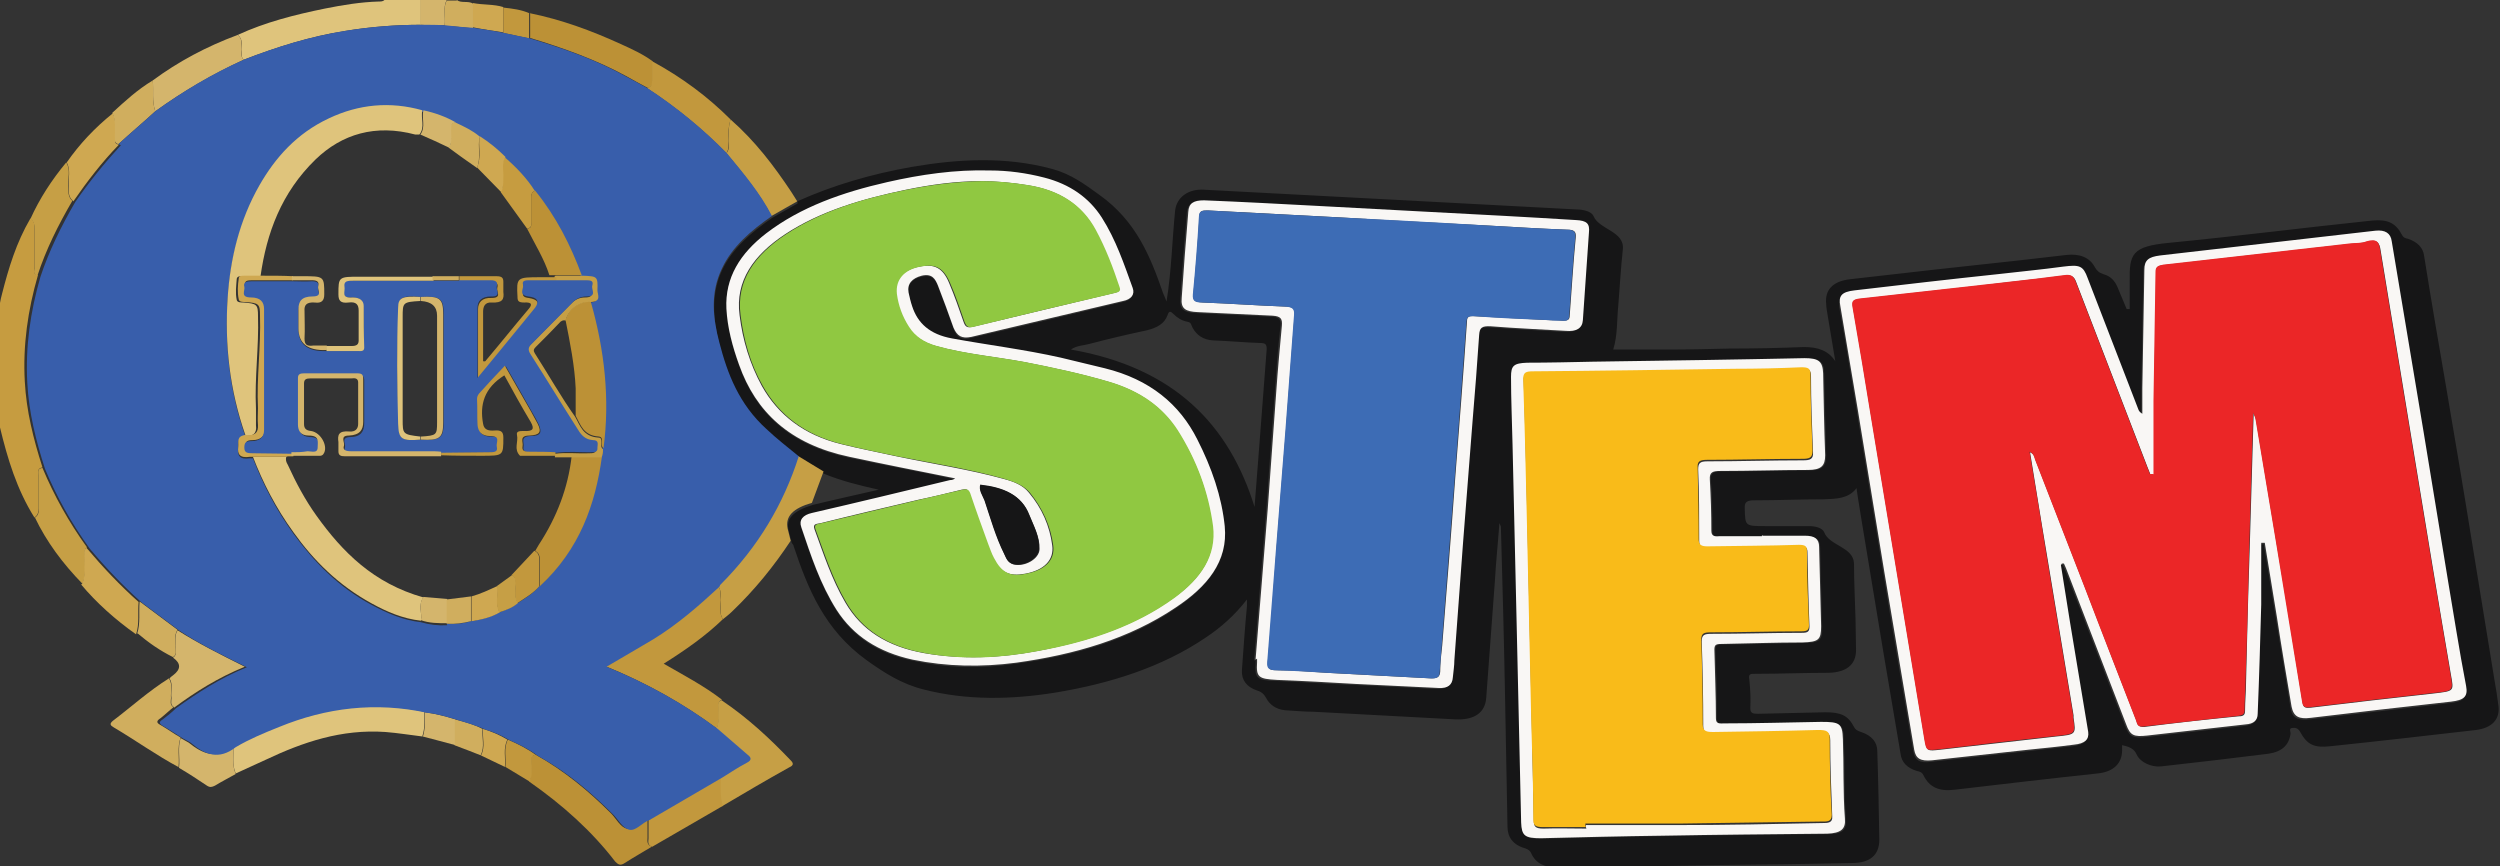 <svg xmlns="http://www.w3.org/2000/svg" viewBox="0 0 494.2 171.2"><rect x="0" y="0" width="494.2" height="171.2" fill="#333333" stroke="none"/><defs><style>.cls-1{fill:#cfa851}.cls-2{fill:#385eab}.cls-3{fill:#c2983d}.cls-4{fill:#c69f45}.cls-5{fill:#bc9136}.cls-7{fill:#f9f7f5}.cls-8{fill:#d4b56c}.cls-9{fill:#161617}.cls-11{fill:#dfc47c}.cls-12{fill:#d0ae5e}.cls-15{fill:#c69c40}</style></defs><g id="Layer_1"><path d="M-1.2 65.6c.9-2.4.9-5 1.6-7.5C1.7 53 3.2 48 6 43.2c.8.5.8 1.1.8 1.9v7.8c0 .5-.4 1.3.7 1.5-2 6.9-3 13.9-2.6 21 .3 5.8 1.7 11.4 3.5 17-1.1.2-.8.9-.8 1.4v6.6c0 .7 0 1.4-.8 1.9C3.3 96.7 1.5 90.7 0 84.5c-.4-1.8-.3-3.8-1.2-5.5V65.5Z" class="cls-15"/><path d="M47 6.9c5.4-2.5 11.3-4 17.2-5.2C67.7 1 71.3.4 74.9.3c.4 0 .8 0 1.1-.3h7.2v4.9c-5 0-10 .4-14.9 1.2-7 1.1-13.6 3.2-20.1 5.7-.7-.6-.3-1.3-.4-2 0-1 .2-2.1-.8-2.9" class="cls-11"/><path d="M90.3 0c.9.7 2.2.1 3.2.7v4.9c-1.9-.2-3.7-.4-5.6-.5.2-1.7-.4-3.4.4-5h2Z" class="cls-12"/><path d="M88.3 0c-.8 1.6-.2 3.3-.4 5-1.6 0-3.2 0-4.8-.1V0z" class="cls-8"/><path d="M157.6 39.8c7.1-3.2 14.7-5.4 22.6-6.8 9.3-1.6 18.6-2.1 27.8.4 3.7 1 6.4 3 9.3 5.1 7.3 5.2 10.1 12.2 12.6 19.4.2.5.4.9.7 1.7 1-6.2 1.1-12.1 1.7-18 .3-2.6 2.6-4.3 5.7-4.1 12 .6 24 1.3 36 1.9 12.5.7 25.1 1.3 37.6 2 1.4 0 3 .4 3.4 1.3 1.1 2.7 6.2 3 5.8 6.6-.4 3.7-.6 7.4-.9 11.1-.3 2.9-.1 5.8-1 8.7h10.7c4.1 0 8.2-.1 12.3-.2q7.35 0 14.7-.3c2.8 0 4.8.7 6.2 2.8l-1.5-9c-.1-.8-.3-1.5-.3-2.3-.3-2.8 1.3-4.5 4.7-4.9 11.1-1.3 22.1-2.5 33.2-3.7 3.2-.4 6.4-.7 9.6-1.1 2.6-.3 4.6.5 5.6 2.4.4.7.8 1.1 1.7 1.4 1.5.4 2.3 1.4 2.8 2.6.6 1.4 1.2 2.9 1.8 4.3h.6v-5.4c-.1-5.5.4-7 7.8-7.7 13.4-1.3 26.7-3 40.1-4.4 3.1-.3 4.7.5 5.9 2.8.3.6.7.7 1.2.8 1.8.6 3 1.7 3.2 3.4 1.4 8.8 2.9 17.5 4.4 26.2 1.7 10 3.4 20 5 30l4.5 27.6c.3 1.7.6 3.5.8 5.2.3 2.6-1.3 4.3-4.4 4.7-9.6 1.1-19.1 2.2-28.7 3.2-3.4.4-4.7-.3-6.1-2.8-.3-.6-.8-.9-1.5-.8-.8 0-.4.7-.4 1.1-.3 2.3-1.7 3.6-4.4 4-7.1.9-14.1 1.7-21.2 2.5-1.9.2-4.1-.8-4.8-2.3-.5-1.2-1.5-1.6-2.9-1.9v1c0 2.6-1.7 4.3-4.9 4.6-9.4 1-18.7 2.1-28.1 3.2-3.1.4-5.1-.4-6.3-2.9-.3-.6-.8-.7-1.3-.8-1.9-.6-3-1.7-3.2-3.4-1.2-6.9-2.3-13.8-3.5-20.7-1.4-8.5-2.8-17-4.2-25.4-.3-2-.7-4.1-1-6.4-1.6 2.1-4 2.1-6.4 2.2-4.6 0-9.1.2-13.7.2-1.4 0-2.1.2-2 1.6.1 3.5 0 3.5 4.2 3.5h8.6c1.2 0 2.6.4 2.9 1.2 1 2.7 5.8 2.9 5.9 6.2 0 3.7.2 7.3.3 11 0 2 .1 4 .1 6.1 0 2.9-1.9 4.4-5.4 4.5-4.8 0-9.7.2-14.5.2-1 0-1.4 0-1.2 1.1.2 1.9.3 3.8.2 5.7 0 1 .5 1.1 1.5 1.1l13.3-.3c3.1 0 4.5.6 5.7 2.9.3.6.8.8 1.4 1 2.1.7 3.2 2 3.2 3.8.2 5.8.3 11.7.4 17.5 0 3-1.8 4.6-5.4 4.6-8.9.2-17.7.3-26.6.4-10.5.2-21 .4-31.6.5-2.5 0-4.3-.8-5.2-2.8-.2-.5-.6-.8-1.2-1-2.5-.7-3.5-2.3-3.5-4.3-.2-8.8-.3-17.7-.5-26.5-.2-10.9-.5-21.7-.8-32.6 0-.2 0-.3-.3-.9-.3 4.2-.7 7.9-.9 11.6-.6 7.6-1.1 15.3-1.7 22.9-.2 3.1-2.5 4.5-6.2 4.3l-27.9-1.5c-1.9 0-3.8-.2-5.7-.3-1.8-.2-3-1.1-3.7-2.4-.4-.7-.8-1.2-1.8-1.5-2.1-.7-3.1-2.1-3-4 .3-4.2.6-8.5 1-12.7v-1.3c-2.4 3.1-5.1 5.5-8.1 7.5-8.7 5.9-18.9 9.1-29.7 10.9-8.7 1.4-17.5 1.6-26.1-.6-4.4-1.1-7.8-3.3-11.3-5.8-8.3-6-11.6-14.1-14.4-22.5 0-.3-.3-.5-.4-.7l-.6-2.4c-.6-2.4.9-3.9 4.8-5.1 4.1-1 8.3-1.9 13-3-4.1-.9-7.5-1.8-10.7-3.1-1.7-1-3.4-2.1-5.1-3.1-2.1-1.8-4.3-3.5-6.4-5.4-5.3-4.8-7.7-10.8-9.3-17.1-1.2-4.9-1.7-9.8.5-14.6 2-4.3 5.7-7.5 9.9-10.4 1.7-1 3.4-1.9 5.1-2.9Zm249.8 71.9h.4c.1.3.3.6.4.9 4 10.3 7.9 20.6 11.9 30.9.8 2.1 1.5 2.5 4.2 2.2 6.5-.7 13-1.5 19.4-2.2 1.6-.2 2.4-.8 2.4-2.1.2-7.2.5-14.4.7-21.6v-12.2h.7l2.4 14.7c1 5.9 1.9 11.8 2.9 17.7.3 1.9 1.4 2.5 3.8 2.2 9.2-1.1 18.4-2.1 27.7-3.2 2.6-.3 3.4-1 3-3.1-.6-3.6-1.3-7.1-1.9-10.7-2.2-13.2-4.3-26.4-6.5-39.5-2.1-12.6-4.2-25.2-6.3-37.7-.3-1.6-1.3-2.3-3.2-2.1-2 .2-4.1.5-6.1.7-12.2 1.4-24.3 2.8-36.5 4.2-2.3.3-3.1.9-3.1 2.9-.1 7.8-.3 15.5-.4 23.3v5.1c-.5-.3-.7-.6-.8-.9-3.3-8.6-6.6-17.3-10-25.9-1-2.5-1.6-2.7-4.8-2.3-4.3.6-8.6 1-13 1.5-9.4 1.1-18.9 2.1-28.3 3.2-2.5.3-3.1 1.1-2.8 3.1 1.2 6.7 2.3 13.5 3.4 20.2 1.8 10.8 3.5 21.6 5.3 32.4 1.9 11.7 3.9 23.4 5.9 35.1.3 1.8 1.3 2.4 3.5 2.1 6.4-.7 12.7-1.4 19.1-2.1 3-.3 6-.7 9-1 2.1-.3 3.1-1.1 2.8-2.5-1.2-7.2-2.4-14.5-3.6-21.7-.6-3.8-1.2-7.6-1.8-11.3ZM189 94.6c-.4.4-.8.5-1.2.5-9.1 2.2-18.2 4.4-27.3 6.5-1.9.4-2.6 1.4-2.1 2.8 1.9 5.6 3.7 11.2 7 16.4 3.3 5.1 8.2 8.4 15 9.8 6.8 1.5 13.6 1.6 20.5.6 11.6-1.6 22.4-4.7 31.5-10.9 6.2-4.2 10.4-9.2 9.7-16.1-.6-6-2.6-11.6-5.4-17.1-3.5-7-9.4-11.9-18.3-14.1-2.9-.7-5.8-1.5-8.7-2.1-7.1-1.7-14.3-2.5-21.5-3.8-4.4-.8-6.8-3-7.9-6.4-.3-.9-.5-1.8-.7-2.7-.3-1.7.7-2.9 2.6-3.3 2.1-.5 2.7.6 3.2 1.9 1.1 2.8 2.1 5.6 3.1 8.4.6 1.7 1.6 2.3 3.5 1.8 10-2.3 20-4.7 30-7.1 1.6-.4 2.3-1.3 1.9-2.6-1.7-4.7-3.3-9.5-6.1-13.9-2.5-3.9-6.2-6.6-11.4-7.9-3.5-.9-7.1-1.3-10.7-1.4-6.9-.2-13.7.8-20.3 2.3-8.8 2-17.1 4.9-23.9 10.1-5.2 4-8.2 8.9-7.9 14.9.2 3.8 1.2 7.4 2.5 11.1 3.3 9.3 10 15.7 21.8 18.2 7 1.5 14.1 2.8 21.1 4.3Zm159.5 11.3v.2H340c-1.1 0-1.5-.2-1.5-1.1 0-3.4 0-6.8-.3-10.1-.1-1.5.6-1.7 2.1-1.7 5.8 0 11.5-.2 17.3-.2 2.6 0 3.4-.8 3.4-2.9-.1-5.4-.3-10.8-.4-16.2 0-2.4-.8-3-3.7-3-14 .2-27.9.4-41.9.7-4.3 0-8.6 0-12.9.2-2.7 0-3.2.5-3.2 2.8 0 4.5.1 9 .3 13.4.4 11.6.6 23.3.8 34.9l.9 39.8c0 2.6.7 3.1 3.9 3.1 7.9-.2 15.9-.4 23.8-.5 10.9-.2 21.9-.3 32.8-.4 2.7 0 3.7-.8 3.5-3-.4-5.2-.2-10.5-.4-15.7-.1-3-.6-3.4-4.3-3.4l-19.1.3c-.8 0-1.7.2-1.7-1 0-4.5-.1-9.1-.3-13.6 0-.9.3-1.1 1.3-1.1 5.4 0 10.7-.2 16.1-.3 3.2 0 3.8-.5 3.7-3.2-.1-5.2-.3-10.5-.4-15.7 0-1.6-.9-2.2-2.8-2.2h-8.3Zm-100.3 24.5v.7c-.2 3 .3 3.4 3.9 3.5 5.2.2 10.4.6 15.6.8 5.5.3 11 .5 16.4.8 1.8 0 2.7-.6 2.8-2.1 0-1.1.2-2.3.3-3.4.6-7.7 1.1-15.4 1.7-23 .6-8.1 1.3-16.2 1.9-24.3.4-5.7.9-11.3 1.3-17 0-1.3.6-1.8 2.3-1.7 4.9.4 9.9.6 14.8.9 2.2.1 3.3-.6 3.4-2.1.4-5.8.9-11.5 1.2-17.3.1-1.8-.4-2.4-2.6-2.5-9.6-.6-19.1-1.1-28.7-1.6-7.5-.4-14.9-.8-22.4-1.2s-14.9-.8-22.4-1.1c-2.1 0-2.9.5-3.1 2.3-.5 5.7-.9 11.3-1.3 17-.1 2.1.7 2.7 3.2 2.8 4.9.2 9.8.5 14.7.7 1.8 0 2.1.7 1.9 2-.5 4.3-.8 8.6-1.1 12.9-.6 7.8-1.1 15.6-1.7 23.4l-2.4 29.7Zm-.2-30.2c.3-3.9.6-7.7.9-11.6.5-6.5 1-13.1 1.5-19.6 0-1-.3-1.2-1.4-1.2-3-.1-6.1-.4-9.1-.5-2.1-.1-3.4-1.1-4.2-2.6-.2-.4-.2-1-1-1.1-1.1-.2-2-.8-2.7-1.5-.6-.6-.9-.7-1.2.2-.6 1.7-2.1 2.5-4.1 3q-5.7 1.2-11.4 2.7c-1.1.3-2.5.3-3.6 1.1 20.6 3.6 31.3 15 36.3 31.1" class="cls-9"/><path d="M142.9 122.4c-3.4 3.3-7.4 6.1-11.7 8.8 4 2.3 8 4.4 11.5 7.1-.9.4-.6 1.1-.6 1.7 0 1.3.2 2.7-.4 4-6.6-4.9-13.9-9-22-12.3 3.2-1.9 6.3-3.6 9.2-5.4 4.9-3 9.1-6.7 13.1-10.4.6.8.4 1.8.5 2.7 0 1.3-.4 2.6.4 3.8" class="cls-3"/><path d="M83.6 145.6c-2.5-.3-4.9-.7-7.4-.9-8.7-.6-16.3 2-23.7 5.5-2 .9-3.9 1.8-5.9 2.7-.8-1.8-.3-3.6-.5-5.4 2.7-1.6 5.7-2.8 8.6-4 9.3-3.8 19.1-5 29.2-2.8 0 1.6.1 3.3-.4 4.8Z" class="cls-11"/><path d="M142.9 122.4c-.8-1.2-.3-2.5-.4-3.8 0-.9.1-1.8-.5-2.7 0-.2 0-.3.2-.4 7.5-7.5 12.5-16.1 15.5-25.4 1.7 1 3.4 2.1 5.1 3.1-.8 2.1-1.5 4.1-2.3 6.2-3.8 1.1-5.3 2.7-4.8 5.1l.6 2.4c-3.3 5-7.1 9.7-11.6 14-.6.6-1.3 1.1-1.9 1.6Z" class="cls-4"/><path d="M128.8 167.4c-1.8 1.1-3.6 2.1-5.3 3.2-.9.6-1.3.3-1.9-.3-4.6-6-10.4-11.2-17-15.8.6-1.3.3-2.6.4-3.9 0-.6-.2-1.3.9-1.4 5.7 3.2 10.5 7.2 14.9 11.6 1 1 1.8 2.7 3.1 3 1.4.4 2.6-1.4 4.1-1.9v3.7c0 .6-.2 1.3.7 1.7Z" class="cls-5"/><path d="M141.6 144.1c.6-1.3.4-2.7.4-4 0-.6-.3-1.3.6-1.7 5.2 3.5 9.6 7.6 13.7 11.9.6.6.6 1-.3 1.4-4.5 2.5-8.9 5.1-13.3 7.7-.6-1.9-.3-3.8-.4-5.7 1.6-1 3.1-2 4.8-2.9 1-.5 1-1 .2-1.6-2-1.7-3.9-3.4-5.9-5.1Z" class="cls-4"/><path d="M104.7 2.6c6.4 1.3 12.3 3.5 18 6.1 2.2 1 4.4 2 6.3 3.4v3.7c0 .7 0 1.3-.9 1.6-1.5-.8-3-1.6-4.4-2.4-5.9-3.2-12.3-5.5-18.9-7.5v-5Z" class="cls-5"/><path d="M35.4 151.7c-4.5-2.4-8.5-5.3-12.9-7.9-.7-.4-.9-.7-.2-1.3 3.7-2.8 7.1-5.9 11.1-8.4.8 1.3.3 2.6.4 3.9 0 .6-.3 1.3.5 1.8-.9.7-1.7 1.5-2.6 2.2-.8.5-.8.9 0 1.3 1.4.8 2.6 1.7 4 2.5-.7 1.9-.2 3.9-.4 5.8Z" class="cls-12"/><path d="M128 17.4c.9-.3.9-.9.9-1.6v-3.7c5.9 3.2 11 7 15.5 11.5-.4 1.4-.5 2.9-.4 4.3 0 .8.1 1.6-.4 2.4-4.6-4.7-9.8-9-15.6-12.8Z" class="cls-3"/><path d="M143.6 30.3c.6-.7.5-1.6.4-2.4 0-1.5 0-2.9.4-4.3 4.9 4.3 8.6 9.2 12 14.3.4.6.8 1.3 1.2 1.9-1.7 1-3.4 1.9-5.1 2.9-2.3-4.4-5.6-8.4-8.9-12.4" class="cls-4"/><path d="M34.4 139.8c-.8-.5-.5-1.2-.5-1.8-.2-1.3.4-2.7-.4-3.9.2-.2.4-.4.7-.6q2.4-1.8 0-3.5c.8-.5.5-1.2.5-1.8.1-1.2-.3-2.5.4-3.6 4.1 2.6 8.5 4.8 13.3 7.2-5.4 2.2-9.8 5-14 8.1Z" class="cls-8"/><path d="M6.8 102.4c.8-.5.9-1.1.8-1.9v-6.6c0-.5-.3-1.3.8-1.4 2.3 5.5 5.2 10.7 8.8 15.7-.7.5-.4 1.2-.4 1.8-.1 1.8.3 3.6-.5 5.4-3.9-4-7.1-8.3-9.4-13.1Z" class="cls-4"/><path d="M142.5 153.6c0 1.9-.2 3.8.4 5.7-4.7 2.7-9.3 5.4-14 8.1-1-.4-.7-1.1-.7-1.7V162l14.4-8.4Z" class="cls-3"/><path d="M16.2 115.5c.8-1.8.4-3.6.5-5.4 0-.6-.3-1.3.4-1.8 3.2 3.8 6.6 7.4 10.3 10.7-.2 2.1.2 4.3-.5 6.4-4.1-2.9-7.8-6.2-10.9-9.9Z" class="cls-1"/><path d="M35.4 151.7c.2-1.9-.3-3.9.3-5.8.5.3 1.1.6 1.6.9 2.7 2.2 5.5 3.4 8.8.8.2 1.8-.3 3.6.5 5.4-1.4.8-2.8 1.5-4.1 2.3-.6.3-1 .4-1.6 0-1.8-1.2-3.6-2.4-5.5-3.5Z" class="cls-8"/><path d="M27.1 125.3c.7-2.1.3-4.2.5-6.4 2.5 1.9 5 3.7 7.5 5.6-.8 1.2-.3 2.4-.4 3.6 0 .6.3 1.3-.5 1.8-2.6-1.3-4.9-2.9-7-4.7Z" class="cls-12"/><path d="M83.6 145.6c.5-1.6.4-3.2.4-4.8 2.1.3 4.1.8 6 1.4v5.1c-2.1-.6-4.2-1.1-6.4-1.7" class="cls-8"/><path d="M106 149.2c-1.1.1-.9.8-.9 1.4 0 1.3.2 2.6-.4 3.9-1.6-1-3.2-1.9-4.8-2.9.2-1.8-.4-3.7.5-5.4 2 .9 3.9 1.8 5.6 3.1Z" class="cls-3"/><path d="M93.5 5.5V.6c2 .4 4.1.2 6 .8v5c-2-.3-4-.6-6-1Z" class="cls-1"/><path d="M89.9 147.3v-5.1c1.9.5 3.8 1 5.5 1.9-.2 1.7.5 3.5-.4 5.2-1.7-.7-3.4-1.3-5.2-2Z" class="cls-12"/><path d="M99.5 6.5v-5c1.8.2 3.5.4 5.1 1.1v5c-1.7-.4-3.4-.7-5.2-1.1Z" class="cls-3"/><path d="M95.1 149.3c.9-1.7.2-3.5.4-5.2q2.55.75 4.8 2.1c-.9 1.8-.3 3.6-.5 5.4-1.6-.8-3.2-1.5-4.8-2.3Z" class="cls-1"/><path d="M47 6.9c1 .8.7 1.9.8 2.9 0 .7-.3 1.4.4 2-6.3 2.9-12.1 6.3-17.5 10.2-.7-2-.3-4.1-.5-6.1q7.5-5.55 16.8-9" class="cls-8"/><path d="M7.5 54.5c-1.1-.2-.7-1-.7-1.5v-7.8c0-.7 0-1.4-.8-1.9 1.8-4 4.2-7.7 7.1-11.2.9 1.5.3 3.1.4 4.6 0 1.1-.1 2.2.8 3-2.8 4.8-5.2 9.6-6.9 14.8Z" class="cls-4"/><path d="M14.4 39.7c-1-.9-.8-2-.8-3-.1-1.5.4-3.1-.4-4.6 2.5-3.6 5.5-6.8 9.1-9.7.7 1.5.5 3.1.5 4.7 0 .5-.4 1.3.7 1.5-3.4 3.5-6.3 7.3-9 11.2Z" class="cls-1"/><path d="M23.4 28.5c-1-.3-.6-1-.7-1.5 0-1.6.2-3.2-.5-4.7 2.5-2.3 5-4.6 8-6.4.2 2-.2 4.1.5 6.1-2.4 2.2-4.9 4.3-7.3 6.5" class="cls-12"/><path d="M23.4 28.5c2.4-2.2 4.9-4.3 7.3-6.5 5.4-3.9 11.2-7.4 17.5-10.2 6.4-2.5 13.1-4.6 20.1-5.7 4.9-.8 9.9-1.2 14.9-1.2 1.6 0 3.2 0 4.8.1 1.9.2 3.7.4 5.6.5 2 .3 4 .6 6 1 1.7.4 3.4.7 5.2 1.1 6.6 2 13 4.2 18.9 7.5 1.5.8 3 1.6 4.4 2.4 5.8 3.8 11 8.1 15.6 12.8 3.3 4 6.6 7.9 8.9 12.4-4.2 2.9-7.9 6.1-9.9 10.4-2.3 4.8-1.8 9.7-.5 14.6 1.6 6.2 3.9 12.2 9.3 17.1 2 1.9 4.2 3.6 6.4 5.4-3 9.4-8 17.9-15.5 25.4-.1.1-.1.3-.2.4-4 3.7-8.2 7.4-13.1 10.4-3 1.8-6 3.5-9.2 5.4 8.1 3.3 15.4 7.4 22 12.3 2 1.7 3.9 3.4 5.9 5.1.8.6.8 1.1-.2 1.6-1.7.9-3.2 1.9-4.8 2.9l-14.4 8.4c-1.5.5-2.7 2.3-4.1 1.9-1.3-.4-2.1-2-3.1-3-4.4-4.4-9.1-8.4-14.9-11.6-1.7-1.3-3.6-2.2-5.6-3.1q-2.25-1.35-4.8-2.1c-1.7-.8-3.6-1.3-5.5-1.9-2-.6-4-1.2-6-1.4-10.2-2.2-19.9-1-29.2 2.8-3 1.2-5.9 2.4-8.6 4-3.3 2.6-6.1 1.5-8.8-.8-.5-.4-1.1-.6-1.6-.9-1.3-.8-2.6-1.7-4-2.5-.8-.5-.8-.8 0-1.3.9-.7 1.8-1.4 2.6-2.2 4.2-3 8.6-5.9 14-8.1-4.7-2.3-9.2-4.5-13.3-7.2-2.5-1.9-5-3.7-7.5-5.6-3.8-3.4-7.2-7-10.3-10.7-3.6-5-6.5-10.2-8.8-15.7-1.8-5.6-3.2-11.2-3.5-17-.4-7.1.6-14.1 2.6-21 1.7-5.1 4.1-10 6.9-14.8 2.7-3.9 5.7-7.6 9-11.2Zm64.9 94.8c1.6.1 3.2 0 4.8-.5 2-.3 3.9-.8 5.5-1.7 1.3-.5 2.6-1 3.6-1.8 1.6-1 3.2-2 4.3-3.3 7.9-7.3 11-16.2 12.3-25.7.4-.5.3-1.1.3-1.6 1.3-9.8.2-19.4-2.5-28.9 2.1-.1 1.3-1.5 1.3-2.3 0-2.8 0-2.8-3.1-2.9-2.2-5.9-5-11.6-9.2-16.7-1.6-2.5-3.7-4.6-5.9-6.6-1.5-1.6-3.2-2.9-5.1-4.1-1.3-1.2-3.1-1.9-4.7-2.7-1.9-1.2-4.1-1.9-6.4-2.4-6.5-1.8-12.7-1.2-18.5 1.6-6.5 3-10.6 7.8-13.7 13.2-4 7.1-5.8 14.6-6.3 22.3-.6 9.2.4 18.2 3.5 27.1-1.8.2-1.3 1.4-1.4 2.3-.2 1.5.3 2.3 2.3 2h.6c2 5.2 4.6 10.2 8 14.9 4 5.5 8.8 10.5 15.5 14.1 3 1.6 6.1 3 9.7 3.4 1.7.5 3.4.7 5.2.6Z" class="cls-2"/><path d="M407.4 111.7c.6 3.8 1.2 7.6 1.8 11.3 1.2 7.2 2.4 14.5 3.6 21.7.2 1.5-.7 2.3-2.8 2.5-3 .4-6 .7-9 1-6.4.7-12.7 1.4-19.1 2.1-2.2.2-3.2-.3-3.5-2.1-2-11.7-3.9-23.4-5.9-35.1-1.8-10.8-3.5-21.6-5.3-32.4-1.1-6.7-2.3-13.5-3.4-20.2-.4-2 .2-2.8 2.8-3.1 9.4-1.1 18.8-2.2 28.3-3.2 4.3-.5 8.6-.9 13-1.5 3.2-.4 3.9-.2 4.8 2.3 3.3 8.6 6.7 17.3 10 25.9.1.3.3.6.8.9v-5.1c.1-7.8.3-15.5.4-23.3 0-2 .8-2.6 3.1-2.9 12.2-1.4 24.3-2.8 36.5-4.2 2-.2 4.1-.5 6.1-.7 1.9-.2 3 .5 3.2 2.1 2.1 12.6 4.2 25.2 6.3 37.7 2.2 13.2 4.3 26.4 6.5 39.5.6 3.6 1.2 7.1 1.9 10.7.4 2.1-.4 2.8-3 3.1-9.2 1-18.5 2.1-27.7 3.2-2.3.3-3.4-.2-3.8-2.2-1-5.9-2-11.8-2.9-17.7l-2.4-14.7h-.7v12.2c-.2 7.2-.4 14.4-.7 21.6q0 1.95-2.4 2.1c-6.5.7-13 1.5-19.4 2.2-2.7.3-3.4 0-4.2-2.2-4-10.3-7.9-20.6-11.9-30.9-.1-.3-.3-.6-.4-.9h-.4Zm18.3-17.9h-.6l-.6-1.5-14.1-36.6c-.4-1.1-1-1.4-2.4-1.2-5.4.7-10.7 1.2-16.1 1.9-8.1.9-16.1 1.8-24.2 2.7-1.4.1-1.6.5-1.4 1.7 1.3 7.3 2.5 14.7 3.7 22.1 3.5 21.1 7 42.3 10.5 63.4.4 2.2.4 2.2 3.1 1.9 7.6-.9 15.2-1.7 22.8-2.6 4-.4 4-.4 3.5-3.7v-.5c-1.8-10.8-3.6-21.6-5.4-32.5-1.1-6.4-2.1-12.9-3.2-19.5.9.4.9 1.1 1.1 1.6l9.9 25.5c3.3 8.6 6.6 17.2 10 25.9.2.6.2 1.4 1.6 1.3 6.2-.8 12.5-1.5 18.7-2.1.9 0 1.2-.3 1.2-1.1 0-1.9.2-3.8.2-5.7.2-8.5.4-17 .7-25.6.3-9.1.5-18.2.8-27.4l-.1-.1h.1c.2.5.4 1 .5 1.5 1.3 8 2.7 16 4 24 1.8 10.6 3.5 21.2 5.2 31.8.1.9.6 1 1.6.9 8.1-1 16.1-1.9 24.2-2.8 4.2-.5 4.1-.4 3.5-3.7-2.4-13.9-4.7-27.9-7-41.9l-6.9-42c-.2-1.5-.7-2.3-2.7-1.7-1 .3-2.1.3-3.1.4-12.3 1.4-24.7 2.8-37 4.2-1.1.1-1.6.3-1.6 1.4 0 8.5-.3 17-.4 25.6v14.5ZM189 94.6c-7-1.4-14.1-2.8-21.1-4.3-11.8-2.5-18.5-8.9-21.8-18.2-1.3-3.6-2.3-7.3-2.5-11.1-.3-6.1 2.7-10.9 7.9-14.9 6.8-5.2 15.1-8.1 23.9-10.1 6.6-1.5 13.4-2.5 20.3-2.3 3.6 0 7.2.5 10.7 1.4 5.1 1.3 8.9 4 11.4 7.9 2.8 4.4 4.4 9.2 6.1 13.9.5 1.3-.3 2.3-1.9 2.6-10 2.4-20 4.7-30 7.1-1.9.4-2.8-.2-3.5-1.8-1-2.8-2-5.6-3.1-8.4-.5-1.2-1.1-2.4-3.2-1.9-1.9.5-2.9 1.6-2.6 3.3.2.9.4 1.8.7 2.7 1.1 3.4 3.5 5.6 7.9 6.4 7.1 1.3 14.4 2.2 21.5 3.8l8.7 2.1c8.9 2.2 14.8 7.1 18.3 14.1 2.8 5.5 4.8 11.2 5.4 17.1.7 7-3.5 12-9.7 16.1-9.2 6.2-20 9.3-31.5 10.9-6.9.9-13.7.8-20.5-.6-6.8-1.5-11.7-4.7-15-9.8-3.3-5.2-5.1-10.8-7-16.4-.5-1.4.3-2.4 2.1-2.8 9.1-2.1 18.2-4.3 27.3-6.5.4 0 .8-.1 1.2-.5Zm4.8 1.2h-.1.2c-.4 1.2.4 2.1.8 3.2 1.2 3.5 2.2 7.1 3.9 10.6.4.8.7 1.7 1.8 2 2.2.5 5-1.1 5.1-3 .1-2.4-1.1-4.5-2-6.8-1.5-3.9-5.1-5.4-9.6-5.9Zm.2-60c-5.1 0-10 .7-14.9 1.7-8.6 1.8-16.9 4.2-23.9 8.8-6.2 4.1-9.9 9.2-9 16 .6 4.9 2 9.6 4.4 14 3.2 5.7 8.3 9.7 15.7 11.5 3.6.9 7.3 1.6 10.9 2.4 7.1 1.5 14.4 2.6 21.3 4.5 1.9.5 3.7 1.2 4.9 2.7 2.6 3.1 4.1 6.6 4.6 10.4.4 2.9-1.6 4.9-5.3 5.6-3.2.6-4.9-.2-6.4-3.1-.5-1-.9-1.9-1.2-2.9-1.2-3.3-2.4-6.6-3.5-9.9-.3-.8-.5-.9-1.5-.7-2.8.7-5.7 1.4-8.6 2-6.4 1.5-12.8 3-19.2 4.6-.7.2-1.7 0-1.3 1.2 1.8 4.9 3.4 9.9 6.1 14.5 3.2 5.5 8.3 8.7 15.5 10 7.5 1.3 15 1 22.4-.4 10-1.9 19.3-4.9 27.1-10.6 5.2-3.7 8.3-8.2 7.5-14.1-.8-6.7-3.1-13-7-19-2.9-4.6-7.4-7.7-13.4-9.5-5.4-1.6-11-2.8-16.6-3.9-5.9-1.1-11.9-1.6-17.6-3.2-2.5-.7-4.3-1.9-5.5-3.8-1.3-2-2.2-4.2-2.4-6.5-.3-2.8 1.4-4.8 4.7-5.4 2.9-.6 4.6.3 5.8 3.2 1.1 2.6 2 5.2 2.9 7.8.3.8.6 1.2 1.8.9 9.3-2.2 18.7-4.5 28-6.7.9-.2 1.1-.4.8-1.2-1.3-3.8-2.8-7.6-4.7-11.3-2.6-4.9-7-7.8-13.3-8.8-3.1-.5-6.2-.8-9.3-.8ZM348.5 105.9h8.3c1.9 0 2.8.6 2.8 2.2.1 5.2.3 10.5.4 15.7 0 2.7-.5 3.1-3.7 3.2-5.4 0-10.7.2-16.1.3-1 0-1.3.2-1.3 1.1.1 4.5.3 9.1.3 13.6 0 1.2.8 1 1.7 1 6.4 0 12.7-.2 19.1-.3 3.7 0 4.2.3 4.3 3.4.2 5.2 0 10.5.4 15.7.2 2.1-.8 2.9-3.5 3-10.9.1-21.9.2-32.8.4-7.9.1-15.9.3-23.8.5-3.2 0-3.8-.5-3.9-3.1l-.9-39.8c-.3-11.6-.5-23.3-.8-34.9-.1-4.5-.3-9-.3-13.4 0-2.2.5-2.7 3.2-2.8 4.3 0 8.6-.1 12.9-.2 14-.2 27.9-.4 41.9-.7 2.8 0 3.6.6 3.7 3 .1 5.4.2 10.8.4 16.2 0 2.1-.8 2.9-3.4 2.9-5.8 0-11.5.2-17.3.2-1.5 0-2.2.2-2.1 1.7.2 3.4.3 6.8.3 10.1 0 1 .5 1.2 1.5 1.1h8.5v-.2Zm-35 57.6v-.4H332c9.4 0 18.8-.2 28.2-.4 1.1 0 2.1 0 2-1.3-.2-5-.4-10-.4-15.1 0-1.5-.7-1.8-2.3-1.7-6.9.2-13.8.2-20.7.4-1.4 0-2.1 0-2.1-1.5 0-5.6-.1-11.1-.3-16.7 0-1.3.5-1.5 1.9-1.5 6 0 11.9-.2 17.9-.2 1.1 0 1.5-.2 1.5-1.2-.2-4.9-.3-9.8-.4-14.7 0-.9-.3-1.3-1.6-1.2-6 .2-12.1.2-18.1.3-1.3 0-1.7-.2-1.7-1.4 0-4.7 0-9.4-.2-14.1 0-1.2.3-1.6 1.8-1.6 6.3 0 12.6-.2 18.9-.2 1.4 0 2.1-.2 2-1.6-.2-5-.4-10-.4-15.1 0-1.2-.5-1.5-1.8-1.4l-13.3.3c-13.2.2-26.5.4-39.7.5-1.5 0-2.1.2-2 1.6.3 8.8.5 17.6.7 26.4l.9 41.3c.1 6.4.3 12.8.4 19.2 0 1.2.3 1.6 1.9 1.6 2.8-.1 5.7 0 8.5 0Z" class="cls-7"/><path d="m248.2 130.4 2.4-29.7c.6-7.8 1.1-15.6 1.7-23.4.3-4.3.7-8.6 1.1-12.9.1-1.3-.1-1.9-1.9-2-4.9-.2-9.8-.5-14.7-.7-2.5-.1-3.4-.7-3.2-2.8.4-5.7.8-11.3 1.3-17 .1-1.7 1-2.3 3.1-2.3 7.5.3 14.9.7 22.4 1.1s14.9.8 22.4 1.2c9.6.5 19.1 1 28.7 1.6 2.2.1 2.8.7 2.6 2.5-.4 5.8-.8 11.5-1.2 17.3-.1 1.6-1.3 2.3-3.4 2.1-4.9-.3-9.9-.5-14.8-.9-1.8-.1-2.2.3-2.3 1.7-.4 5.7-.8 11.3-1.3 17-.6 8.1-1.3 16.2-1.9 24.3-.6 7.7-1.1 15.4-1.7 23 0 1.1-.2 2.3-.3 3.4-.1 1.5-1 2.2-2.8 2.1-5.5-.3-11-.5-16.4-.8-5.2-.3-10.4-.6-15.6-.8-3.6-.2-4.1-.5-3.9-3.5v-.7Zm58.2-67.1c.9 0 1.7 0 2.6.1.9 0 1.3-.2 1.3-1 .4-5.2.7-10.4 1.2-15.5.1-1.2-.4-1.5-1.7-1.5-5.1-.2-10.2-.5-15.3-.8-9.7-.5-19.4-1-29.1-1.6-8.9-.5-17.7-.9-26.6-1.4-1.1 0-1.7 0-1.7 1.2-.3 5.1-.7 10.2-1.2 15.4-.1 1.3.4 1.5 1.8 1.6 5.4.2 10.8.6 16.3.8 1.6 0 2 .4 1.9 1.7-.6 7.6-1.1 15.1-1.7 22.7s-1.2 15.1-1.8 22.7c-.6 7.7-1.1 15.5-1.8 23.2 0 1.2.2 1.6 1.8 1.6 3.3 0 6.6.3 9.9.5 6.9.4 13.7.7 20.6 1.1 1.3 0 1.7-.3 1.8-1.3 0-1.7.2-3.5.4-5.2.9-11.2 1.8-22.3 2.6-33.5.8-10.2 1.6-20.4 2.3-30.6 0-.8.3-1.1 1.4-1 5 .3 10 .5 15.1.8Z" class="cls-7"/><path d="M48.5 86c-3.1-8.9-4.1-17.9-3.5-27.1.5-7.7 2.3-15.3 6.3-22.3 3.1-5.4 7.3-10.2 13.7-13.2 5.9-2.8 12.1-3.4 18.5-1.6-.4 1.6.6 3.3-.6 4.8h-.8c-7.9-2.1-14.5-.1-19.7 4.9-6.8 6.6-9.7 14.6-10.9 23.1h-3.6c-.5 0-1 0-1.1.5-.1 1.4-.3 2.8 0 4.2.1.5.8.5 1.3.5 2.7.2 2.9.4 2.9 2.7.2 6.1-.7 12.2-.4 18.3v3.3c.2 1.5-.5 2.3-2.5 2ZM83.2 122.7c-3.6-.4-6.8-1.8-9.7-3.4-6.6-3.6-11.5-8.5-15.5-14.1-3.4-4.7-6-9.7-8-14.9h6.6c-.2.6 0 1.1.3 1.6 1.6 3.5 3.4 6.9 5.7 10.1 5.1 7.1 11.2 13.3 21.1 16.1-1.1 1.5-.2 3.1-.5 4.7Z" class="cls-11"/><path d="M116.8 59.7c2.7 9.5 3.8 19.2 2.5 28.9-.5-.4-.3-.9-.3-1.4 0-.4 0-.8-.6-.9-3.1-.2-3.6-2.3-4.6-4.1v-5.4c-.2-4.5-1.1-9-2-13.5.5-2.2 2.8-3.9 5-3.7ZM119 90.2c-1.3 9.5-4.4 18.4-12.3 25.7v-5c0-.8 0-1.5-.9-2 .2-.4.5-.8.7-1.2 3.6-5.5 5.8-11.3 6.5-17.5h6.1ZM105.8 37.7c4.2 5.2 7 10.8 9.2 16.7h-6.4c-1-3.2-2.9-6.2-4.4-9.2 1-.1.8-.8.8-1.3v-4.7c0-.6 0-1.2.8-1.5" class="cls-5"/><path d="M109.8 54.5h5.2c3.1.1 3.2.1 3.1 2.9 0 .8.9 2.2-1.3 2.3-2.2-.2-4.5 1.5-5 3.7-.4-.2-.7 0-1 .2-1.6 1.7-3.2 3.3-4.9 5-.4.4-.5.7-.2 1.2 2.7 4.2 5.1 8.5 8 12.6 1 1.7 1.5 3.9 4.6 4.1.6 0 .6.5.6.9 0 .5-.2 1 .3 1.4 0 .6 0 1.1-.3 1.6h-9.2v-.7c2.2-.3 4.5 0 6.7-.1.8 0 1.5 0 1.4-.9 0-.6.4-1.4-.9-1.5-1.5 0-2.3-1-2.9-2-3.2-5-6.3-10.1-9.5-15.1-.4-.7-.4-1.2.2-1.8 2.7-2.7 5.3-5.4 8-8.1.8-.8 1.6-1.4 3-1.4 2.1 0 .9-1.4 1.1-2.2.3-.9-.5-1-1.4-1h-5.8v-.9Z" class="cls-4"/><path d="M56.6 90.3h-7.2c-2 .3-2.5-.5-2.3-2 .1-.9-.4-2.1 1.4-2.3 1.9.2 2.6-.5 2.5-2-.1-1.1 0-2.2 0-3.3-.3-6.1.6-12.2.4-18.3 0-2.3-.2-2.5-2.9-2.7-.5 0-1.2 0-1.3-.5-.3-1.4-.2-2.8 0-4.2 0-.5.6-.5 1.1-.5h3.6c2 0 4 0 6 .1v.8H50c-1 0-1.8 0-1.5 1.1.2.8-.9 2.2 1.3 2.1 1.9 0 2.6.9 2.6 2.3v23.9c0 1.4-.9 2.2-2.5 2.2-1.2 0-1.4.4-1.4 1.3 0 1 .6 1.1 1.6 1.1 2.6 0 5.3 0 7.9.1v.7h-1.1Z" class="cls-1"/><path d="M105.8 37.7c-.8.3-.8.9-.8 1.5v4.7c0 .5.2 1.1-.8 1.3-1.7-2.4-3.5-4.8-5.2-7.2.4-.9.4-1.9.4-2.8 0-1.4-.4-2.8.4-4.1 2.3 2 4.4 4.2 5.9 6.6Z" class="cls-15"/><path d="M99.9 31.1c-.8 1.3-.3 2.7-.4 4.1 0 1 0 1.9-.4 2.8-1.6-1.6-3.2-3.3-4.8-4.9.9-2 .2-4.2.5-6.2 1.9 1.2 3.6 2.6 5.1 4.1Z" class="cls-1"/><path d="M94.8 27c-.4 2.1.3 4.2-.5 6.2-1.9-1.3-3.7-2.6-5.6-4 .8-1.2.3-2.4.4-3.7 0-.6-.1-1.2.9-1.3 1.7.8 3.4 1.6 4.7 2.7Z" class="cls-12"/><path d="M105.7 108.9c.9.5.9 1.2.9 2v5c-1.2 1.4-2.8 2.3-4.3 3.3-.8-1.2-.3-2.5-.5-3.8 0-.6.2-1.3-.7-1.7l4.5-4.8Z" class="cls-3"/><path d="M90.1 24.2c-1 .1-.9.8-.9 1.3-.1 1.2.3 2.5-.4 3.7-1.9-.9-3.8-1.8-5.7-2.6 1.1-1.5.2-3.2.6-4.8 2.3.5 4.5 1.3 6.4 2.4" class="cls-8"/><path d="M98.7 121.1c-1.7 1-3.6 1.4-5.5 1.7v-4.9c1.8-.5 3.5-1.3 5.2-2.1.2 1.8-.5 3.6.4 5.3Z" class="cls-1"/><path d="M83.2 122.7c.3-1.5-.6-3.2.5-4.7 1.6.1 3.1.3 4.7.4v4.8c-1.8 0-3.5 0-5.2-.6Z" class="cls-8"/><path d="M88.3 123.3v-4.8l4.8-.6v4.9c-1.6.4-3.2.6-4.8.5" class="cls-12"/><path d="M98.7 121.1c-.9-1.7-.2-3.5-.4-5.3 1-.7 1.9-1.4 2.9-2.1.9.4.6 1.1.7 1.7.1 1.3-.3 2.6.5 3.8-1 .9-2.3 1.4-3.6 1.8Z" class="cls-4"/><path d="M425.7 93.8V79.3c.1-8.5.3-17 .4-25.6 0-1 .5-1.2 1.6-1.4 12.3-1.4 24.7-2.8 37-4.2 1-.1 2.2 0 3.1-.4 2.1-.6 2.5.2 2.7 1.7l6.9 42c2.3 14 4.6 27.9 7 41.9.6 3.3.6 3.3-3.5 3.7-8.1.9-16.1 1.8-24.2 2.8-1 .1-1.4 0-1.6-.9-1.7-10.6-3.5-21.2-5.2-31.8-1.3-8-2.7-16-4-24 0-.5-.3-1-.5-1.5h-.1s.1 0 .1.1c-.3 9.1-.5 18.2-.8 27.4-.2 8.5-.4 17-.7 25.6 0 1.9-.2 3.8-.2 5.7 0 .8-.4 1-1.2 1.1-6.2.7-12.5 1.4-18.7 2.1-1.4.2-1.3-.6-1.6-1.3-3.3-8.6-6.7-17.2-10-25.9l-9.9-25.5c-.2-.5-.2-1.2-1.1-1.6 1.1 6.6 2.2 13.1 3.2 19.5 1.8 10.8 3.6 21.6 5.4 32.5v.5c.5 3.3.5 3.3-3.5 3.7-7.6.8-15.2 1.7-22.8 2.6-2.8.3-2.7.3-3.1-1.9-3.5-21.1-7-42.3-10.5-63.4-1.2-7.4-2.4-14.7-3.7-22.1-.2-1.1 0-1.5 1.4-1.7 8.1-.9 16.1-1.8 24.2-2.7 5.4-.6 10.8-1.2 16.1-1.9 1.4-.2 1.9 0 2.4 1.2l14.1 36.6.6 1.5h.6Z" style="fill:#eb2627"/><path d="M194 35.8c3.1 0 6.2.3 9.3.8 6.3 1 10.7 4 13.3 8.8 2 3.7 3.4 7.4 4.7 11.3.3.8 0 1-.8 1.2-9.4 2.2-18.7 4.4-28 6.7-1.2.3-1.5-.2-1.8-.9-.9-2.6-1.8-5.3-2.9-7.8-1.3-3-2.9-3.8-5.8-3.2-3.3.6-5 2.6-4.7 5.4.3 2.3 1.1 4.5 2.4 6.5 1.2 1.9 3 3.1 5.5 3.8 5.7 1.6 11.8 2.1 17.6 3.2 5.6 1.1 11.2 2.3 16.6 3.9 6 1.8 10.4 4.9 13.4 9.5 3.8 6 6.1 12.3 7 19 .7 5.9-2.4 10.3-7.5 14.1-7.8 5.7-17.1 8.8-27.1 10.6-7.4 1.4-14.9 1.8-22.4.4-7.2-1.3-12.3-4.5-15.5-10-2.7-4.6-4.3-9.6-6.1-14.5-.4-1.1.6-1 1.3-1.2 6.4-1.5 12.8-3.1 19.2-4.6 2.9-.7 5.7-1.3 8.6-2 .9-.2 1.2 0 1.5.7 1.1 3.3 2.3 6.6 3.5 9.9.4 1 .7 2 1.2 2.9 1.5 2.9 3.2 3.8 6.4 3.1 3.7-.7 5.7-2.7 5.3-5.6-.5-3.7-2-7.2-4.6-10.4-1.2-1.4-2.9-2.1-4.9-2.7-7-2-14.2-3.1-21.3-4.5-3.7-.8-7.3-1.5-10.9-2.4-7.4-1.8-12.5-5.8-15.7-11.5-2.5-4.4-3.8-9.2-4.4-14-.9-6.8 2.8-11.9 9-16 7-4.6 15.3-7.1 23.9-8.8 4.9-1 9.9-1.6 14.9-1.7Z" style="fill:#90c841"/><path d="M193.8 95.8c4.5.5 8.1 2 9.6 5.9.9 2.2 2.1 4.3 2 6.8-.1 1.9-2.8 3.5-5.1 3-1.2-.3-1.4-1.2-1.8-2-1.7-3.4-2.7-7-3.9-10.6-.4-1-1.2-2-.8-3.2ZM193.8 95.8h-.2.1Z" class="cls-9"/><path d="M313.5 163.5H305c-1.6 0-1.9-.4-1.9-1.6 0-6.4-.2-12.8-.4-19.2l-.9-41.3c-.2-8.8-.4-17.6-.7-26.4 0-1.4.5-1.6 2-1.6 13.2-.1 26.5-.3 39.7-.5 4.4 0 8.9-.1 13.3-.3 1.3 0 1.8.2 1.8 1.4 0 5 .2 10.1.4 15.1 0 1.4-.6 1.6-2 1.6-6.3 0-12.6.2-18.9.2-1.5 0-1.9.4-1.8 1.6.1 4.7.2 9.4.2 14.1 0 1.1.5 1.4 1.7 1.4 6-.1 12.1-.1 18.1-.3 1.3 0 1.6.3 1.6 1.2 0 4.9.2 9.8.4 14.7 0 .9-.3 1.2-1.5 1.2-6 0-11.9.2-17.9.2-1.4 0-1.9.2-1.9 1.5.2 5.6.3 11.1.3 16.7 0 1.4.8 1.5 2.1 1.5 6.9-.1 13.8-.2 20.7-.4 1.6 0 2.3.2 2.3 1.7 0 5 .1 10 .4 15.1 0 1.4-1 1.3-2 1.3-9.4.1-18.8.3-28.2.4h-18.5v.4Z" style="fill:#f9bb19"/><path d="M306.4 63.3c-5-.2-10-.4-15.1-.8-1.1 0-1.3.2-1.4 1-.8 10.2-1.5 20.4-2.3 30.6-.9 11.2-1.7 22.3-2.6 33.5-.1 1.7-.3 3.5-.4 5.2 0 1-.5 1.4-1.8 1.3-6.9-.4-13.7-.7-20.6-1.1-3.3-.2-6.6-.4-9.9-.5-1.5 0-1.9-.4-1.8-1.6.6-7.7 1.2-15.5 1.8-23.2.6-7.6 1.2-15.1 1.8-22.7s1.1-15.2 1.7-22.7c.1-1.3-.3-1.6-1.9-1.7-5.4-.2-10.8-.6-16.3-.8-1.4 0-1.9-.3-1.8-1.6.5-5.1.9-10.2 1.2-15.4 0-1.1.7-1.2 1.7-1.2 8.9.5 17.7.9 26.6 1.4 9.7.5 19.4 1 29.1 1.6 5.1.3 10.2.6 15.3.8 1.4 0 1.8.4 1.7 1.5-.5 5.2-.8 10.3-1.2 15.5 0 .8-.4 1.1-1.3 1-.9 0-1.7 0-2.6-.1Z" style="fill:#3d6cb5"/><path d="M90.8 54.6h7.3c1.1 0 1.4.3 1.4 1.1v2c.2 1.5-.2 2.2-2.3 2.1-1.4-.1-1.7.9-1.7 1.8v9.8c.4.1.5 0 .6-.2 2.8-3.3 5.5-6.7 8.3-10 .8-.9.9-1.5-.8-1.4-1.1 0-1.3-.3-1.3-1.1-.2-3.9-.2-3.9 4.7-3.9h3v.9h-5.2c-.8 0-1.6 0-1.3.9.3.8-1 2.1 1 2.3 1.8.3 2.2.9 1.4 2.2-.6 1-1.4 1.8-2.2 2.7-3 3.6-6 7.3-9.2 11.2V61.1c0-1.3.8-2.3 2.7-2.2 2.1 0 .9-1.3 1.1-2s0-1.2-1.2-1.2h-6.3v-.8Z" class="cls-3"/><path d="M90.7 55.4H97c1.2 0 1.4.5 1.2 1.2s1 2.1-1.1 2c-1.9 0-2.7.9-2.7 2.2v13.9c3.2-3.9 6.2-7.5 9.2-11.2.7-.9 1.5-1.8 2.2-2.7.9-1.3.4-2-1.4-2.2-2-.3-.8-1.6-1-2.3-.3-.9.6-.9 1.3-.9h11c.9 0 1.7 0 1.4 1-.3.8 1 2.2-1.1 2.2-1.4 0-2.3.6-3 1.4-2.7 2.7-5.3 5.4-8 8.1-.6.6-.6 1.1-.2 1.8 3.2 5 6.3 10.1 9.5 15.1.6 1 1.4 1.9 2.9 2 1.3 0 .9.9.9 1.5.1.9-.6.9-1.4.9-2.2 0-4.5-.2-6.7.1-1.6 0-3.3-.1-4.9-.1-1 0-1.8 0-1.6-1.1.2-.8-.8-2 1.4-2.1 2 0 2.3-.7 1.6-2.3-.4-.8-.8-1.6-1.3-2.4-1.7-3-3.4-6-5.2-9.1-1.8 2-3.5 3.8-5.1 5.5-.3.3-.4.7-.4 1.1 0 1.7 0 3.4.1 5.1 0 1.2.7 2.3 2.5 2.2 2.2 0 1.1 1.3 1.3 2.1.3 1.1-.6 1.1-1.5 1.1-3.2 0-6.3 0-9.5.1-.8 0-1.6-.1-2.4-.1H69.5c-1 0-1.6-.3-1.3-1.1.2-.7-.9-1.9 1-2 2.2 0 2.8-1.2 2.8-2.7v-8.5c0-.7-.2-1.1-1.2-1.1H60.3c-.8 0-1.2.2-1.2.9v9.2c0 1.1.5 2.1 2.1 2.2 2.2 0 1.7 1.2 1.8 2.3 0 1.4-1.3.7-2 .8-1 .1-2.1.1-3.2.2-2.6 0-5.3-.1-7.9-.1-1 0-1.6-.1-1.6-1.1 0-.9.2-1.3 1.4-1.3 1.7 0 2.5-.8 2.5-2.2V61.1c0-1.4-.7-2.3-2.6-2.3-2.2 0-1.1-1.4-1.3-2.1-.3-1 .6-1.1 1.5-1.1h7.9c1.3 0 2.6.1 4 0 1.2 0 1.4.5 1.2 1.2s1 2.1-1.1 2c-2.2 0-2.7 1-2.8 2.5v3.8q0 4.5 5.5 4.3h6.2c.6 0 1.2 0 1.2-.7 0-2.7 0-5.5-.1-8.2 0-1.1-.8-1.7-2.2-1.7-2.3.2-1.4-1.2-1.6-2.1-.3-1.2.6-1.2 1.7-1.2h21.1Zm-7.5 3.3c-3.5-.3-4.4 0-4.4 2.1-.3 7.7-.3 15.3 0 23 0 3.1.7 3.4 4.5 3.1 3.7.2 4.4-.3 4.4-3.3V62c0-3-.7-3.5-4.4-3.3Z" class="cls-2"/><path d="M87.2 89.5c3.2 0 6.3-.1 9.5-.1.9 0 1.8 0 1.5-1.1-.2-.8.9-2.1-1.3-2.1-1.8 0-2.4-1-2.5-2.2-.1-1.7 0-3.4-.1-5.1 0-.4.1-.7.4-1.1 1.6-1.8 3.3-3.6 5.1-5.5 1.8 3.2 3.5 6.1 5.2 9.1.4.8.9 1.6 1.3 2.4.8 1.6.4 2.2-1.6 2.3-2.2 0-1.2 1.3-1.4 2.1-.2 1.1.6 1.1 1.6 1.1 1.6 0 3.3 0 4.9.1v.7h-7c-1.3-1.3-.3-2.7-.6-4.1-.2-.8.6-.8 1.3-.8 1.9.1 2.2-.4 1.4-1.8-1.8-3-3.5-6.1-5.2-9.2-4 2.5-4.9 5.8-4.2 9.6.2 1.2 1.1 1.4 2.3 1.3 1.3-.1 1.7.3 1.7 1.4 0 3.6 0 3.6-4.3 3.6-2.7 0-5.3 0-8-.1v-.7Z" class="cls-3"/><path d="M87.2 89.5v.7h-19c-.9 0-1.3-.2-1.3-1v-1.8c-.2-1.4 0-2.3 2.2-2.1 1.2.1 1.7-.6 1.7-1.5v-8.2c0-.8-.6-.9-1.3-.8h-8.1c-.9 0-1.3.2-1.3 1v8c0 .8.3 1.3 1.4 1.4 2 .3 3.5 3.2 2.4 4.6-.3.4-.8.3-1.3.3h-5v-.7c1.1 0 2.1 0 3.2-.2.8 0 2 .5 2-.8 0-1.1.4-2.3-1.8-2.3-1.6 0-2.1-1-2.1-2.2v-9.2c0-.7.4-.9 1.2-.9h10.5c1 0 1.2.3 1.2 1.1v8.5c0 1.5-.6 2.6-2.8 2.7-1.9 0-.8 1.3-1 2-.3.8.3 1.1 1.3 1.1h15.5c.8 0 1.6 0 2.4.1ZM64.5 69.2q-5.5.2-5.5-4.3v-3.8c0-1.5.6-2.5 2.8-2.5 2.1 0 .9-1.3 1.1-2s0-1.2-1.2-1.2h-4v-.8h2c4.4 0 4.4 0 4.4 3.6 0 1.2-.5 1.8-1.9 1.6-1.6-.1-2.1.5-2 1.7 0 1.8.1 3.6 0 5.4 0 1.2.4 1.6 1.8 1.4h2.6v.8Z" class="cls-8"/><path d="M64.5 69.2v-.8h5c1 0 1.4-.3 1.4-1.1v-5.9c0-1.2-.5-1.8-2-1.6-1.6.2-2-.4-2-1.6 0-3.5 0-3.5 4.3-3.5h14.5v.8H69.8c-1 0-1.9 0-1.7 1.2.2.9-.8 2.3 1.6 2.1 1.4 0 2.2.6 2.2 1.7 0 2.7 0 5.5.1 8.2 0 .8-.6.7-1.2.7h-6.2Z" class="cls-11"/><path d="M85.5 55.4v-.8h5.2v.8z" class="cls-12"/><path d="M83.2 86.9c-3.8.3-4.4 0-4.5-3.1-.2-7.7-.3-15.3 0-23 0-2 .9-2.3 4.4-2.1v.8c-3.5.2-3.5.3-3.5 3.2v20.2c0 2.9 0 3 3.5 3.4v.6Z" class="cls-11"/><path d="M83.2 86.9v-.6c3.1-.2 3.2-.3 3.2-2.8V62.4q0-2.7-3.2-2.9v-.8c3.7-.2 4.4.3 4.4 3.3v21.6c0 3-.7 3.5-4.4 3.3" class="cls-8"/></g></svg>